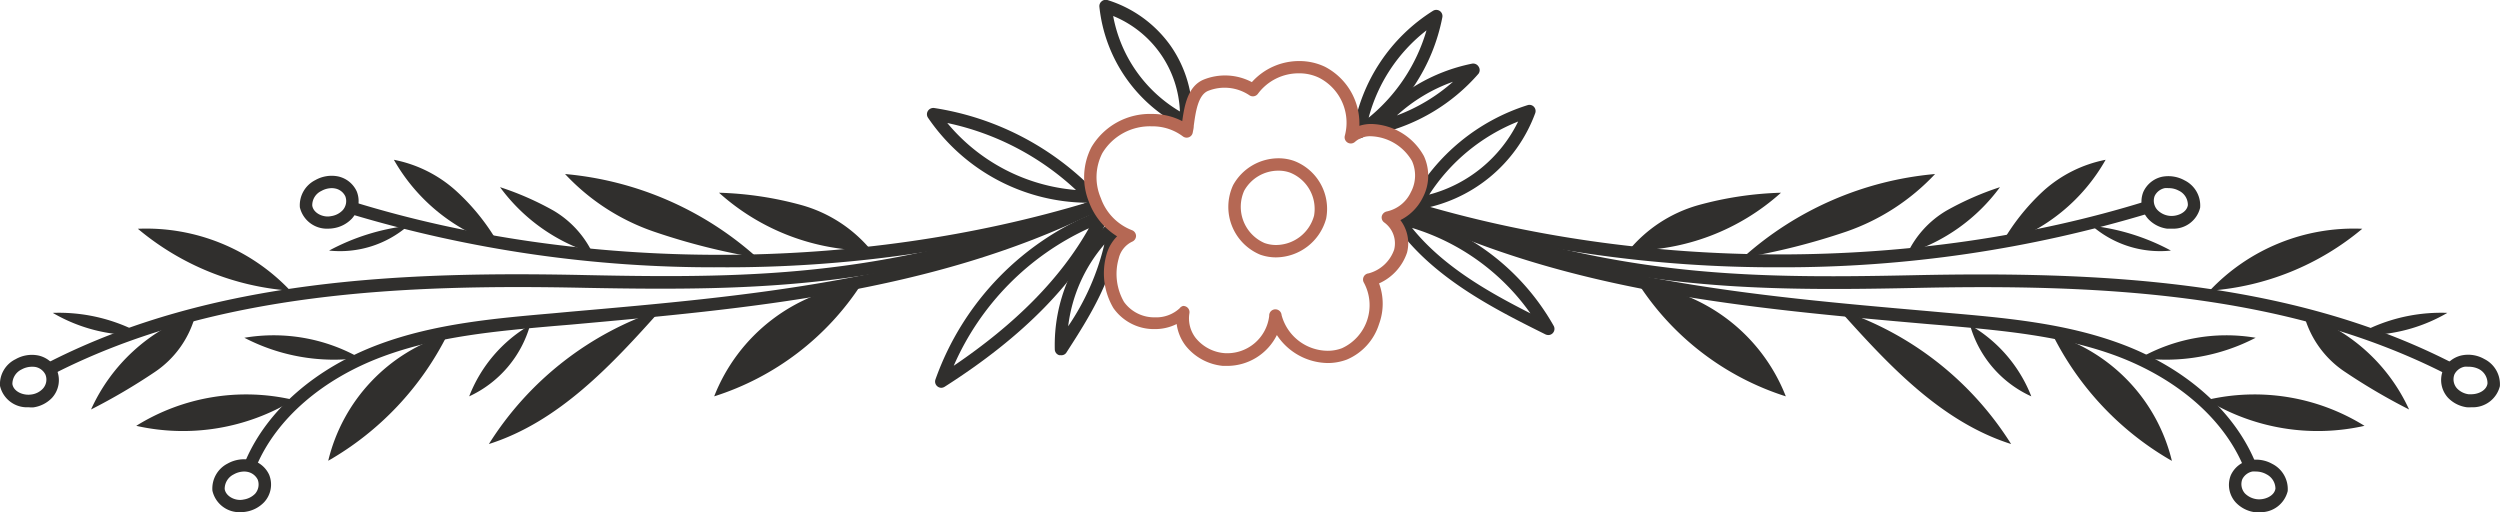 <svg xmlns="http://www.w3.org/2000/svg" viewBox="0 0 201.84 41.35"><defs><style>.cls-1{fill:#302f2d;}.cls-2{fill:#b56854;}</style></defs><g id="Layer_2" data-name="Layer 2"><g id="OBJECTS"><path class="cls-1" d="M197.62,30.15a.64.64,0,0,1-.23,0c-13-6.59-28.27-7.22-42.86-6.9-14.33.3-24.91.05-41-6a.5.5,0,0,1-.29-.64.51.51,0,0,1,.65-.3c15.89,6,26.39,6.21,40.59,5.91,14.74-.31,30.18.32,43.35,7a.5.5,0,0,1,.22.67A.51.51,0,0,1,197.62,30.15Z"/><path class="cls-1" d="M181.55,37.88a.51.51,0,0,1-.46-.31c-1.63-3.81-5.34-7-10.18-8.82-4.4-1.64-9.21-2.06-13.85-2.47l-1.34-.11c-14.29-1.25-29.06-2.54-42.21-9a.5.5,0,0,1,.44-.9c13,6.34,27.66,7.62,41.86,8.86l1.33.12c4.72.41,9.59.83,14.12,2.52,5.1,1.9,9,5.31,10.75,9.37a.52.52,0,0,1-.46.7Z"/><path class="cls-1" d="M143.73,21.58a104,104,0,0,1-30.15-4.34.5.5,0,0,1,.3-1c18.73,5.73,40.94,5.74,59.4,0a.5.5,0,0,1,.62.33.51.51,0,0,1-.33.63A101.91,101.91,0,0,1,143.73,21.58Z"/><path class="cls-1" d="M175.34,18.46h0l-.39,0a2.56,2.56,0,0,1-1.5-.77,2.08,2.08,0,0,1-.4-2.21,2.17,2.17,0,0,1,1.51-1.21,2.71,2.71,0,0,1,1.83.3,2.26,2.26,0,0,1,1.24,2.2A2.22,2.22,0,0,1,175.34,18.46Zm-.27-3.27a1.45,1.45,0,0,0-.3,0,1.17,1.17,0,0,0-.81.63,1.1,1.1,0,0,0,.22,1.13,1.6,1.6,0,0,0,.93.47c.63.09,1.44-.24,1.53-.86a1.27,1.27,0,0,0-.74-1.17A1.68,1.68,0,0,0,175.07,15.19Z"/><path class="cls-1" d="M199.53,32.88h0a2.43,2.43,0,0,1-.38,0,2.59,2.59,0,0,1-1.51-.77,2.12,2.12,0,0,1-.4-2.22,2.18,2.18,0,0,1,1.52-1.2,2.62,2.62,0,0,1,1.82.3,2.27,2.27,0,0,1,1.25,2.19A2.25,2.25,0,0,1,199.53,32.88Zm-.27-3.27a1.36,1.36,0,0,0-.29,0,1.16,1.16,0,0,0-.81.62,1.1,1.1,0,0,0,.22,1.14,1.59,1.59,0,0,0,.92.46l.23,0h0c.58,0,1.23-.32,1.3-.87a1.28,1.28,0,0,0-.73-1.18A1.85,1.85,0,0,0,199.26,29.61Z"/><path class="cls-1" d="M182.4,41.35h0a2.43,2.43,0,0,1-.38,0,2.6,2.6,0,0,1-1.51-.78,2.1,2.1,0,0,1-.4-2.21,2.13,2.13,0,0,1,1.52-1.2,2.67,2.67,0,0,1,1.82.29,2.28,2.28,0,0,1,1.25,2.2A2.24,2.24,0,0,1,182.4,41.35Zm-.27-3.28a1.36,1.36,0,0,0-.29,0,1.17,1.17,0,0,0-.81.63,1.13,1.13,0,0,0,.22,1.14,1.65,1.65,0,0,0,.93.46c.63.09,1.44-.24,1.53-.85A1.31,1.31,0,0,0,183,38.3,1.74,1.74,0,0,0,182.13,38.07Z"/><path class="cls-1" d="M161.55,19.76A14.88,14.88,0,0,0,170,12.9a10.52,10.52,0,0,0-5,2.49A17.52,17.52,0,0,0,161.55,19.76Z"/><path class="cls-1" d="M168.9,18.23a17.66,17.66,0,0,1,6.37,2A8.39,8.39,0,0,1,168.9,18.23Z"/><path class="cls-1" d="M190.9,34.38a17.19,17.19,0,0,1-12.72-2.09A16.81,16.81,0,0,1,190.9,34.38Z"/><path class="cls-1" d="M165.71,27a14.13,14.13,0,0,1,9.64,10.21A24.16,24.16,0,0,1,165.71,27Z"/><path class="cls-1" d="M182.11,27.27a15.67,15.67,0,0,1-9.32,1.63A14.15,14.15,0,0,1,182.11,27.27Z"/><path class="cls-1" d="M194.5,33.06a49.07,49.07,0,0,1-5.12-3A8,8,0,0,1,186,25.37,14.51,14.51,0,0,1,194.5,33.06Z"/><path class="cls-1" d="M178.4,23.47a16,16,0,0,1,12.32-5A21.62,21.62,0,0,1,178.4,23.47Z"/><path class="cls-1" d="M191.17,26.84c0-.19.15-.33.33-.41a13.82,13.82,0,0,1,6.09-1.17,13.17,13.17,0,0,1-6,1.78C191.42,27,191.22,27,191.17,26.84Z"/><path class="cls-1" d="M148.47,25a25.9,25.9,0,0,1,13.9,10.85C156.71,34.05,152.46,29.46,148.47,25Z"/><path class="cls-1" d="M140.7,20.81a26.76,26.76,0,0,1,15.53-6.76,17.78,17.78,0,0,1-7.17,4.65A53.3,53.3,0,0,1,140.7,20.81Z"/><path class="cls-1" d="M132.29,22.93A14.39,14.39,0,0,1,144.18,32,22.18,22.18,0,0,1,132.29,22.93Z"/><path class="cls-1" d="M159.05,26.24A11.47,11.47,0,0,1,164,32,9,9,0,0,1,159.05,26.24Z"/><path class="cls-1" d="M161.47,15.11A14.72,14.72,0,0,1,154,20.45,7.94,7.94,0,0,1,157.16,17,23.83,23.83,0,0,1,161.47,15.11Z"/><path class="cls-1" d="M143.79,15.56a18.2,18.2,0,0,1-12.3,4.67,11.26,11.26,0,0,1,5.6-3.66A28,28,0,0,1,143.79,15.56Z"/><path class="cls-1" d="M4.22,30.15a.5.5,0,0,1-.44-.27A.49.49,0,0,1,4,29.21c13.16-6.69,28.61-7.32,43.34-7,14.2.3,24.7.05,40.6-5.91a.5.5,0,0,1,.64.3.49.49,0,0,1-.29.64c-16.06,6-26.65,6.27-41,6-14.6-.31-29.9.31-42.87,6.9A.59.59,0,0,1,4.22,30.15Z"/><path class="cls-1" d="M20.29,37.88a.45.45,0,0,1-.19-.05.49.49,0,0,1-.27-.65c1.74-4.06,5.66-7.47,10.75-9.37C35.11,26.12,40,25.7,44.7,25.29L46,25.17c14.19-1.24,28.87-2.52,41.85-8.86a.5.5,0,0,1,.44.9c-13.15,6.42-27.92,7.71-42.21,9l-1.33.11c-4.65.41-9.46.83-13.86,2.47-4.84,1.8-8.55,5-10.18,8.82A.5.5,0,0,1,20.29,37.88Z"/><path class="cls-1" d="M58.12,21.58a101.93,101.93,0,0,1-29.85-4.31.51.51,0,0,1-.33-.63.51.51,0,0,1,.63-.33C47,22,69.23,22,88,16.28a.5.5,0,0,1,.29,1A103.92,103.92,0,0,1,58.12,21.58Z"/><path class="cls-1" d="M26.51,18.46a2.24,2.24,0,0,1-2.3-1.72,2.27,2.27,0,0,1,1.25-2.2,2.67,2.67,0,0,1,1.82-.3,2.16,2.16,0,0,1,1.52,1.21,2.1,2.1,0,0,1-.4,2.21,2.59,2.59,0,0,1-1.51.77A2.43,2.43,0,0,1,26.51,18.46Zm.27-3.27a1.74,1.74,0,0,0-.84.23,1.27,1.27,0,0,0-.73,1.17c.08.62.89,1,1.52.86a1.6,1.6,0,0,0,.93-.47,1.1,1.1,0,0,0,.22-1.13,1.15,1.15,0,0,0-.81-.63A1.36,1.36,0,0,0,26.78,15.19Z"/><path class="cls-1" d="M2.31,32.88A2.23,2.23,0,0,1,0,31.15,2.24,2.24,0,0,1,1.26,29a2.65,2.65,0,0,1,1.83-.3,2.18,2.18,0,0,1,1.51,1.2,2.12,2.12,0,0,1-.4,2.22,2.59,2.59,0,0,1-1.51.77A2.34,2.34,0,0,1,2.31,32.88Zm.27-3.27a1.73,1.73,0,0,0-.84.22A1.3,1.3,0,0,0,1,31c.09.62.88.95,1.53.85a1.53,1.53,0,0,0,.92-.46,1.08,1.08,0,0,0,.22-1.14,1.14,1.14,0,0,0-.8-.62A1.53,1.53,0,0,0,2.58,29.61Z"/><path class="cls-1" d="M19.44,41.35a2.23,2.23,0,0,1-2.29-1.73,2.26,2.26,0,0,1,1.24-2.2,2.7,2.7,0,0,1,1.83-.29,2.13,2.13,0,0,1,1.51,1.2,2.1,2.1,0,0,1-.4,2.21,2.6,2.6,0,0,1-1.51.78A2.34,2.34,0,0,1,19.44,41.35Zm.27-3.28a1.74,1.74,0,0,0-.84.23,1.3,1.3,0,0,0-.73,1.18c.09.61.89,1,1.53.85a1.65,1.65,0,0,0,.92-.46,1.13,1.13,0,0,0,.22-1.14A1.17,1.17,0,0,0,20,38.1,1.36,1.36,0,0,0,19.71,38.07Z"/><path class="cls-1" d="M40.29,19.76A14.91,14.91,0,0,1,31.8,12.9a10.47,10.47,0,0,1,5,2.49A17.52,17.52,0,0,1,40.29,19.76Z"/><path class="cls-1" d="M32.94,18.23a17.72,17.72,0,0,0-6.37,2A8.38,8.38,0,0,0,32.94,18.23Z"/><path class="cls-1" d="M11,34.38a17.17,17.17,0,0,0,12.71-2.09A16.78,16.78,0,0,0,11,34.38Z"/><path class="cls-1" d="M36.13,27A14.1,14.1,0,0,0,26.5,37.2,24.2,24.2,0,0,0,36.13,27Z"/><path class="cls-1" d="M19.73,27.27a15.68,15.68,0,0,0,9.32,1.63A14.14,14.14,0,0,0,19.73,27.27Z"/><path class="cls-1" d="M7.35,33.06a48.92,48.92,0,0,0,5.11-3,8,8,0,0,0,3.34-4.72A14.49,14.49,0,0,0,7.35,33.06Z"/><path class="cls-1" d="M23.44,23.47a16,16,0,0,0-12.31-5A21.59,21.59,0,0,0,23.44,23.47Z"/><path class="cls-1" d="M10.67,26.84c.05-.19-.15-.33-.32-.41a13.88,13.88,0,0,0-6.09-1.17,13.09,13.09,0,0,0,6,1.78C10.42,27,10.63,27,10.67,26.84Z"/><path class="cls-1" d="M53.37,25a25.94,25.94,0,0,0-13.9,10.85C45.13,34.05,49.39,29.46,53.37,25Z"/><path class="cls-1" d="M61.14,20.81a26.76,26.76,0,0,0-15.52-6.76,17.65,17.65,0,0,0,7.17,4.65A52.9,52.9,0,0,0,61.14,20.81Z"/><path class="cls-1" d="M69.55,22.93A14.41,14.41,0,0,0,57.66,32,22.14,22.14,0,0,0,69.55,22.93Z"/><path class="cls-1" d="M42.8,26.24A11.44,11.44,0,0,0,37.88,32,9.06,9.06,0,0,0,42.8,26.24Z"/><path class="cls-1" d="M40.37,15.11a14.7,14.7,0,0,0,7.48,5.34A8,8,0,0,0,44.68,17,23.83,23.83,0,0,0,40.37,15.11Z"/><path class="cls-1" d="M58.05,15.56a18.2,18.2,0,0,0,12.3,4.67,11.21,11.21,0,0,0-5.6-3.66A28,28,0,0,0,58.05,15.56Z"/><path class="cls-2" d="M103,20.78a3.84,3.84,0,0,1-1.26-.22,4.18,4.18,0,0,1-2.18-5.62,4.19,4.19,0,0,1,3.66-2.16,3.71,3.71,0,0,1,1.28.22,4.14,4.14,0,0,1,2.57,4.64A4.24,4.24,0,0,1,103,20.78Zm.22-7a3.15,3.15,0,0,0-2.77,1.62,3.19,3.19,0,0,0,1.64,4.22,2.76,2.76,0,0,0,.91.16,3.2,3.2,0,0,0,3.09-2.36,3.15,3.15,0,0,0-1.93-3.48A2.69,2.69,0,0,0,103.22,13.78Z"/><path class="cls-1" d="M76,31.31a.51.51,0,0,1-.31-.11.5.5,0,0,1-.17-.55A22.77,22.77,0,0,1,88.82,17a.51.51,0,0,1,.63.69C87,22.72,82.64,27.17,76.26,31.23A.56.56,0,0,1,76,31.31ZM87.91,18.43A21.79,21.79,0,0,0,77,29.53C82,26.14,85.62,22.49,87.91,18.43Z"/><path class="cls-1" d="M87.83,16.37A15.71,15.71,0,0,1,74.92,9.5a.5.5,0,0,1,0-.55.52.52,0,0,1,.5-.23,22.88,22.88,0,0,1,13.07,6.81.51.51,0,0,1,.1.53.5.5,0,0,1-.46.31ZM76.48,9.93a15.08,15.08,0,0,0,10.39,5.41A21.84,21.84,0,0,0,76.48,9.93Z"/><path class="cls-1" d="M95.75,10.28a.49.49,0,0,1-.21,0A12.29,12.29,0,0,1,88.76.55a.5.5,0,0,1,.18-.44A.51.51,0,0,1,89.4,0a9.81,9.81,0,0,1,5.12,3.71,9.76,9.76,0,0,1,1.73,6.08.49.49,0,0,1-.5.47Zm-5.88-9A11.34,11.34,0,0,0,95.26,9a8.68,8.68,0,0,0-5.39-7.71Z"/><path class="cls-1" d="M125,27.05a.59.59,0,0,1-.22-.05c-4.18-2.08-9.38-4.68-12.35-9.15a.48.48,0,0,1,0-.56.49.49,0,0,1,.52-.2,19,19,0,0,1,12.49,9.22.5.5,0,0,1-.08.59A.48.48,0,0,1,125,27.05ZM114,18.4c2.5,3.1,6.11,5.15,9.56,6.9A18.17,18.17,0,0,0,114,18.4Z"/><path class="cls-1" d="M114.38,16.91a.52.52,0,0,1-.41-.21.51.51,0,0,1,0-.53,16.26,16.26,0,0,1,9.36-7.68.49.49,0,0,1,.51.13.5.5,0,0,1,.11.51,12.09,12.09,0,0,1-9.48,7.78Zm8.19-7.1a15.31,15.31,0,0,0-7.18,5.9A11.17,11.17,0,0,0,122.57,9.81Z"/><path class="cls-1" d="M109.74,11.17a.45.45,0,0,1-.27-.08.51.51,0,0,1-.22-.5A14.15,14.15,0,0,1,115.7.87a.5.5,0,0,1,.75.52,15.13,15.13,0,0,1-6.43,9.7A.57.57,0,0,1,109.74,11.17Zm5.43-8.72A13.21,13.21,0,0,0,110.5,9.5,14.21,14.21,0,0,0,115.17,2.45Z"/><path class="cls-1" d="M111.13,10.83a.51.51,0,0,1-.43-.24.5.5,0,0,1,0-.58,14.25,14.25,0,0,1,8.14-4.87.51.51,0,0,1,.53.23.5.5,0,0,1,0,.58,15.24,15.24,0,0,1-8.12,4.86Zm6.18-4.23a13.34,13.34,0,0,0-4.53,2.72A14.44,14.44,0,0,0,117.31,6.6Z"/><path class="cls-1" d="M85.66,28.68l-.13,0a.5.5,0,0,1-.37-.46A13.34,13.34,0,0,1,89.51,18a.48.48,0,0,1,.55-.08.49.49,0,0,1,.28.48c-.21,3.83-2.46,7.3-4.26,10.09A.48.48,0,0,1,85.66,28.68Zm3.5-8.95a12.42,12.42,0,0,0-2.92,6.61A19.89,19.89,0,0,0,89.16,19.73Z"/><path class="cls-2" d="M99.15,29.54l-.42,0a4.37,4.37,0,0,1-3-1.62A3.66,3.66,0,0,1,95,26.16a3.92,3.92,0,0,1-1.78.41,4,4,0,0,1-3.33-1.7,5.54,5.54,0,0,1-.55-4.34,3.35,3.35,0,0,1,.85-1.45,5.5,5.5,0,0,1-2.27-2.77,5.29,5.29,0,0,1,.2-4.43A5.48,5.48,0,0,1,93,9.2a5.27,5.27,0,0,1,2.45.58c.18-1.3.46-2.82,1.72-3.35a4.63,4.63,0,0,1,3.9.2,5.12,5.12,0,0,1,3.84-1.7,4.78,4.78,0,0,1,2.06.46,5.16,5.16,0,0,1,2.78,4.77,3,3,0,0,1,1-.15,5,5,0,0,1,4.21,2.59,3.78,3.78,0,0,1-.1,3.37,4,4,0,0,1-1.8,1.8,3.06,3.06,0,0,1,.54,2.62,4.17,4.17,0,0,1-2.26,2.49,4.73,4.73,0,0,1,0,3.28,4.6,4.6,0,0,1-2.6,2.87,4.37,4.37,0,0,1-1.53.28,5,5,0,0,1-4.12-2.26A4.48,4.48,0,0,1,99.15,29.54ZM95.53,24.7a.53.53,0,0,1,.24.06.5.5,0,0,1,.26.52,2.58,2.58,0,0,0,.5,2,3.33,3.33,0,0,0,2.31,1.23,3.41,3.41,0,0,0,3.63-3,.5.5,0,0,1,1-.07,3.88,3.88,0,0,0,3.72,2.88,3.19,3.19,0,0,0,1.16-.21,3.82,3.82,0,0,0,1.77-5.28.5.5,0,0,1,.38-.76,3,3,0,0,0,2.06-1.92,2.08,2.08,0,0,0-.79-2.18.5.5,0,0,1-.21-.52.53.53,0,0,1,.41-.38,2.8,2.8,0,0,0,1.93-1.54A2.86,2.86,0,0,0,114,13a4,4,0,0,0-3.32-2,1.84,1.84,0,0,0-1.28.45.5.5,0,0,1-.82-.51,4.07,4.07,0,0,0-2.08-4.66,3.66,3.66,0,0,0-1.62-.36,4.09,4.09,0,0,0-3.32,1.65.5.5,0,0,1-.69.12,3.6,3.6,0,0,0-3.34-.35c-.81.34-1,1.71-1.15,2.81,0,.19-.05.37-.08.54a.5.5,0,0,1-.8.32A4.06,4.06,0,0,0,93,10.2,4.48,4.48,0,0,0,89,12.36,4.26,4.26,0,0,0,88.88,16a4.31,4.31,0,0,0,2.5,2.58.51.51,0,0,1,.34.46.51.51,0,0,1-.31.47,2,2,0,0,0-1.09,1.36,4.53,4.53,0,0,0,.43,3.51,3,3,0,0,0,2.49,1.24,2.78,2.78,0,0,0,2-.73A.49.49,0,0,1,95.53,24.7Z"/></g></g></svg>